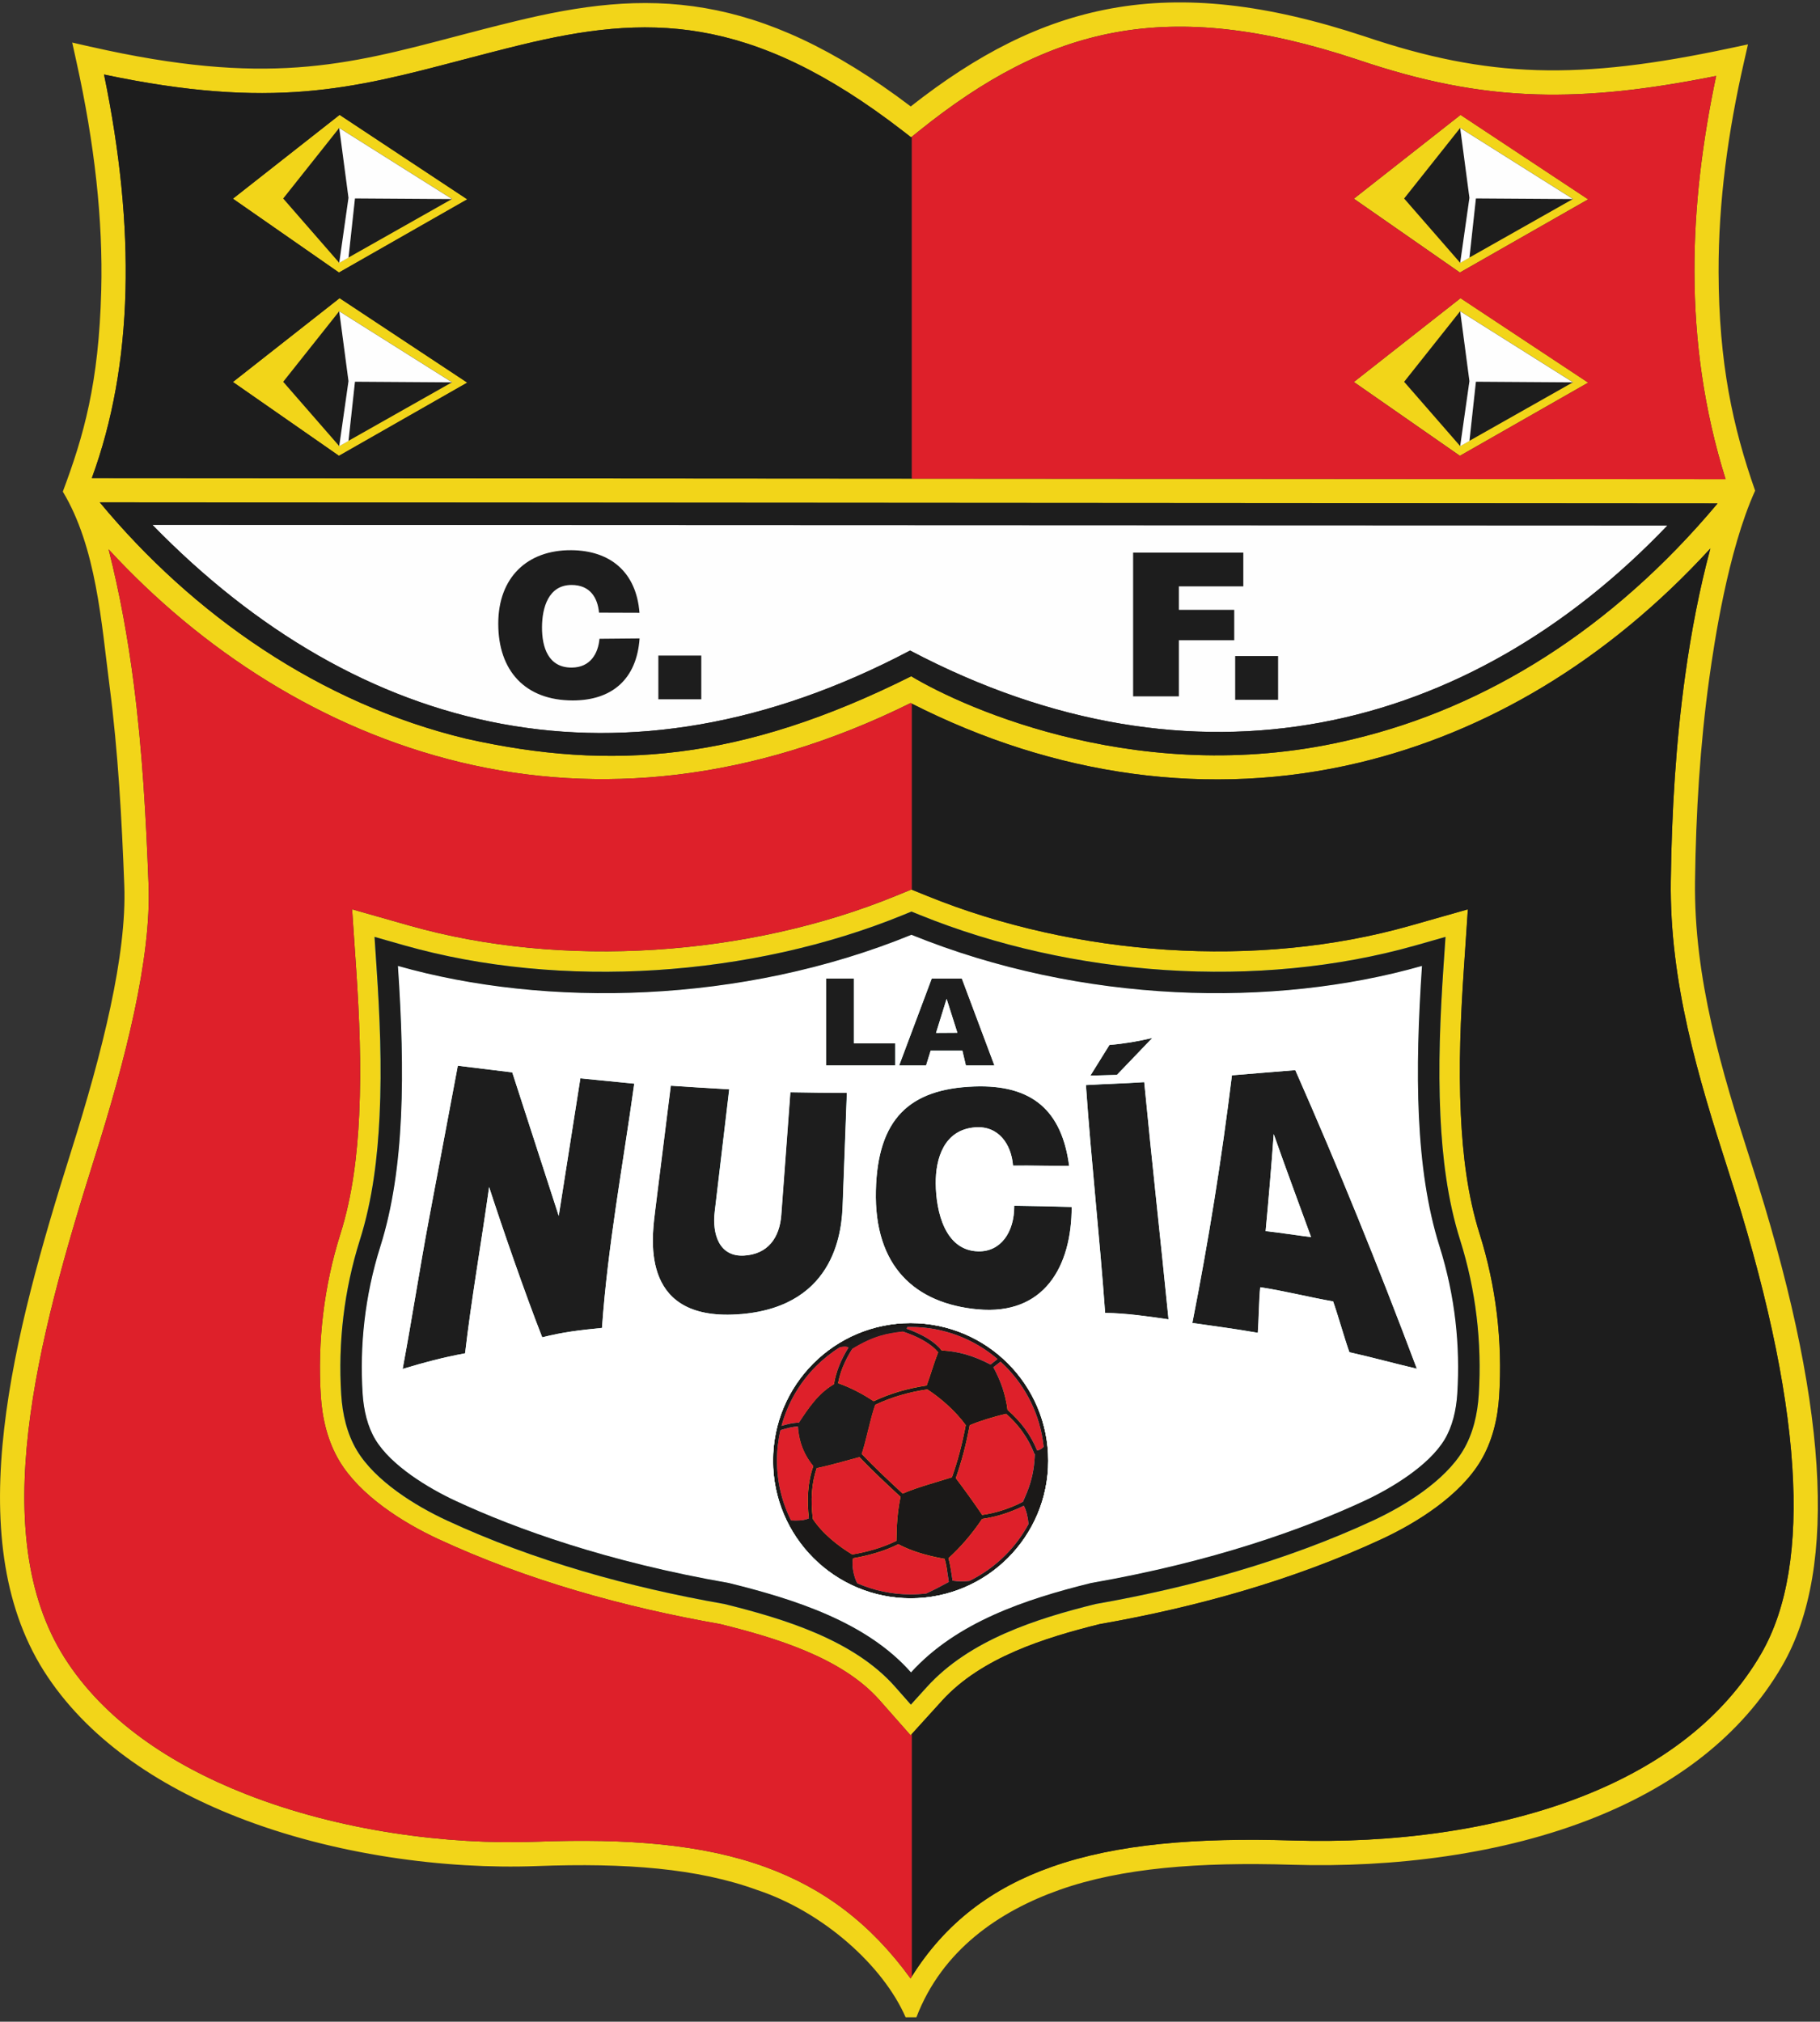 <?xml version="1.0" encoding="UTF-8"?>
<svg id="Layer_2" data-name="Layer 2" xmlns="http://www.w3.org/2000/svg" xmlns:xlink="http://www.w3.org/1999/xlink" viewBox="0 0 396.96 440.88">
  <rect x="0" y="0" width="396.96" height="440.88" fill="#333333" stroke="none"/>
  <defs>
    <style>
      .cls-1 {
        clip-path: url(#clippath);
      }

      .cls-2 {
        fill: none;
      }

      .cls-2, .cls-3, .cls-4, .cls-5, .cls-6, .cls-7, .cls-8, .cls-9, .cls-10, .cls-11 {
        stroke-width: 0px;
      }

      .cls-3, .cls-4, .cls-5, .cls-6, .cls-7, .cls-8, .cls-9, .cls-10 {
        fill-rule: evenodd;
      }

      .cls-3, .cls-11 {
        fill: #1d1d1d;
      }

      .cls-4 {
        fill: #1b1918;
      }

      .cls-5 {
        fill: #5bc3cd;
      }

      .cls-6 {
        fill: #d6ead7;
      }

      .cls-7 {
        fill: #de202a;
      }

      .cls-8 {
        fill: #fefefe;
      }

      .cls-9 {
        fill: #fff;
      }

      .cls-10 {
        fill: #f2d519;
      }
    </style>
    <clipPath id="clippath">
      <rect class="cls-2" width="396.96" height="440.88"/>
    </clipPath>
  </defs>
  <g id="Layer_1-2" data-name="Layer 1">
    <g>
      <rect class="cls-11" x="269.4" y="143.07" width="9.37" height="9.55"/>
      <path class="cls-3" d="m247.14,151.87v-31.35h24.04v7.36h-14.05v5.12h12.07v6.63h-12.07v12.24h-10Z"/>
      <rect class="cls-11" x="143.59" y="142.96" width="9.37" height="9.54"/>
      <path class="cls-3" d="m130.74,139.3l8.75-.08c-.61,8.88-6.01,13.53-14.57,13.53-10.38,0-16.26-6.47-16.26-16.73s6.34-16.1,15.91-16.04c8.5.05,14.22,4.75,14.9,13.66l-8.83-.03c-.3-3.27-1.95-6.04-5.99-6.04-5.05,0-6.42,4.96-6.44,9.18-.03,4.45,1.4,8.87,6.49,8.83,4.08-.03,5.75-3.09,6.04-6.28h0Z"/>
      <path class="cls-3" d="m73.99,57.32l2.02-14.19-2.02-15.24-12.23,15.4,12.23,14.03Z"/>
      <path class="cls-3" d="m77.42,43.26l-1.41,12.92,22.6-12.78-21.18-.14Z"/>
      <path class="cls-10" d="m73.99,57.32l-12.23-14.03,12.23-15.4,24.61,15.5-22.6,12.78-2.02,1.14Zm27.92-13.85l-27.84-18.42-23.27,18.28,23.13,16.1,27.98-15.96Z"/>
      <path class="cls-8" d="m73.99,27.9l2.02,15.24-2.02,14.19,2.02-1.14,1.41-12.92,21.18.14-24.61-15.5Z"/>
      <path class="cls-3" d="m73.99,97.29l2.02-14.19-2.02-15.24-12.23,15.4,12.23,14.03Z"/>
      <path class="cls-3" d="m77.42,83.23l-1.41,12.92,22.6-12.78-21.18-.14Z"/>
      <path class="cls-10" d="m73.99,97.29l-12.23-14.03,12.23-15.4,24.61,15.5-22.6,12.78-2.02,1.14Zm27.92-13.85l-27.84-18.42-23.27,18.28,23.13,16.1,27.98-15.96Z"/>
      <path class="cls-8" d="m73.99,67.87l2.02,15.24-2.02,14.19,2.02-1.14,1.41-12.92,21.18.14-24.61-15.5Z"/>
      <path class="cls-3" d="m318.48,57.32l2.02-14.19-2.02-15.24-12.23,15.4,12.23,14.03Z"/>
      <path class="cls-3" d="m321.91,43.26l-1.41,12.92,22.6-12.78-21.18-.14Z"/>
      <path class="cls-10" d="m318.48,57.32l-12.23-14.03,12.23-15.4,24.61,15.5-22.6,12.78-2.02,1.14Zm27.92-13.85l-27.84-18.42-23.27,18.28,23.13,16.1,27.98-15.96Z"/>
      <path class="cls-8" d="m318.48,27.9l2.02,15.24-2.02,14.19,2.02-1.14,1.41-12.92,21.18.14-24.61-15.5Z"/>
      <path class="cls-3" d="m318.48,97.29l2.02-14.19-2.02-15.24-12.23,15.4,12.23,14.03Z"/>
      <path class="cls-3" d="m321.91,83.23l-1.41,12.92,22.6-12.78-21.18-.14Z"/>
      <path class="cls-10" d="m318.48,97.29l-12.23-14.03,12.23-15.4,24.61,15.5-22.6,12.78-2.02,1.14Zm27.92-13.85l-27.84-18.42-23.27,18.28,23.13,16.1,27.98-15.96Z"/>
      <g class="cls-1">
        <path class="cls-8" d="m318.48,67.87l2.02,15.24-2.02,14.19,2.02-1.14,1.41-12.92,21.18.14-24.61-15.5Z"/>
        <path class="cls-10" d="m21.77,109.55c20.23,24.41,47.91,43.86,80.01,51.56,31.56,7.05,59.88,4.93,96.97-13.64,11.8,7.1,51.19,24.77,96.5,13.69,28.74-6.88,56.27-23.78,79.38-51.38l-352.86-.24Zm-1.95-99.35c38.08,8.66,55.64,4.05,79.45-2.22,4.06-1.07,8.3-2.18,13.09-3.34,14.18-3.45,27.34-5.3,41.43-2.87,13.63,2.35,28.01,8.68,44.85,21.44,14.36-11.29,28.26-18.55,43.77-21.37,16.06-2.92,33.71-1.03,55.25,6.11h.01c13.51,4.57,25.21,6.96,37.57,7.34,12.41.38,25.57-1.26,41.96-4.75l4.05-.86-.92,4.04c-3.4,14.94-5.53,30.18-5.49,45.6.05,19.82,3.11,33.87,7.97,47.68-5.97,13.18-8.97,33.5-10.01,40.99-2,14.39-2.91,29.36-3.1,44.19-.13,10.55,1.3,20.84,3.57,30.98,2.28,10.19,5.42,20.3,8.68,30.41,8.19,25.38,13.05,47.5,14.25,65.93,1.18,18.21-1.21,32.93-7.5,43.78-8.95,15.45-23.57,26.11-40.72,33.01-20.26,8.14-44.09,11.03-66.22,10.36-20.23-.62-37.11.69-50.6,5.45-13.2,4.66-25.66,13.12-31.29,27.83h-2.34c-4.91-11.27-18-23.02-32.43-27.79-12.93-4.7-28.61-5.93-47.99-5.2-20.02.75-44.3-2.42-65.45-10.73-17.47-6.86-32.86-17.25-42.11-31.84C.32,349.74-1.36,331.38.91,311.55c2.23-19.51,8.27-40.41,14.61-60.5,3.4-10.78,6.45-21.51,8.57-31.44,2.11-9.86,3.3-18.93,3.02-26.48-.55-14.52-1.34-29.04-3.21-43.51-1.79-13.81-2.88-30.26-10.2-42.41,4.55-12.16,7.86-23.57,8.38-43.89.4-15.26-1.43-31.92-5.43-49.96l-.9-4.08,4.07.93Zm80.81,2.91c-23.68,6.23-41.36,10.88-77.94,3.14,3.49,16.92,5.06,32.65,4.68,47.18-.39,14.89-2.82,28.5-7.34,40.82l356.34.24c-4.76-15.18-6.76-30.27-6.8-45.18-.04-14.47,1.78-28.75,4.74-42.75-14.96,3-27.36,4.38-39.2,4.02-12.93-.39-25.11-2.87-39.11-7.61-20.65-6.85-37.47-8.68-52.64-5.92-15.12,2.75-28.75,10.09-43.01,21.58l-1.63,1.31-1.65-1.28c-16.79-13.01-30.9-19.38-44.16-21.66-13.23-2.28-25.75-.5-39.29,2.79-4.45,1.08-8.81,2.23-12.98,3.32h0ZM23.68,119.78c2.47,9.72,4.21,19.44,5.47,29.16,1.9,14.69,2.7,29.34,3.25,43.99.31,8.04-.94,17.54-3.12,27.77-2.17,10.17-5.26,21.05-8.7,31.93-6.26,19.85-12.23,40.46-14.4,59.51-2.14,18.71-.63,35.93,7.89,49.37,8.59,13.55,23.07,23.26,39.56,29.74,20.45,8.04,43.94,11.1,63.32,10.38,20.03-.75,36.34.55,49.98,5.51,12.65,4.6,22.94,12.29,31.67,24.31,7.4-12.01,17.66-19.72,30.81-24.36,14.17-5,31.65-6.38,52.51-5.74,21.48.66,44.56-2.12,64.1-9.98,16.12-6.48,29.8-16.42,38.11-30.75,5.74-9.9,7.91-23.62,6.79-40.79-1.16-18-5.94-39.69-14-64.65-3.29-10.2-6.47-20.43-8.81-30.89-2.35-10.5-3.83-21.18-3.69-32.18.19-15.08,1.11-30.28,3.14-44.85,1.32-9.54,3.12-18.83,5.49-27.66-22.67,24.74-49.07,40.12-76.59,46.71-32.59,7.8-66.53,2.97-97.84-13-34.78,17.25-68.33,20.09-98.08,12.95-30.21-7.25-56.62-24.49-76.87-46.48h0Z"/>
      </g>
      <path class="cls-8" d="m108.67,136.02c0-10.1,6.34-16.1,15.91-16.04,8.5.05,14.22,4.75,14.9,13.66l-8.83-.03c-.3-3.27-1.95-6.04-5.99-6.04-5.05,0-6.42,4.96-6.44,9.18-.03,4.45,1.4,8.87,6.49,8.83,4.08-.03,5.75-3.09,6.04-6.28l8.75-.08c-.61,8.88-6.01,13.53-14.57,13.53-10.38,0-16.26-6.47-16.26-16.73h0Zm255.03-21.44l-330.47-.14c45.2,46.39,103.05,60.26,165.27,27.42,62.15,32.73,121.75,18.22,165.2-27.28h0Zm-220.11,37.92v-9.54h9.37v9.54h-9.37Zm103.55-.64v-31.35h24.04v7.36h-14.05v5.12h12.07v6.63h-12.07v12.24h-10Zm22.26.75v-9.55h9.37v9.55h-9.37Z"/>
      <path class="cls-3" d="m198.5,141.87c-62.22,32.84-120.07,18.96-165.27-27.42l330.47.14c-43.45,45.5-103.05,60.01-165.2,27.28h0Zm176.12-32.08l-352.86-.24c20.23,24.41,47.91,43.86,80.01,51.56,31.56,7.05,59.88,4.93,96.97-13.64,11.8,7.1,51.19,24.77,96.5,13.69,28.74-6.88,56.27-23.78,79.38-51.38h0Z"/>
      <path class="cls-10" d="m239.87,354.17c-12,2.98-25.85,7.29-34.4,16.7l-6.86,7.56-6.76-7.66c-8.26-9.36-23-13.68-34.77-16.6-21-3.68-42.17-9.57-61.54-18.56-7.8-3.63-17.02-9.5-21.52-17-2.55-4.26-3.74-9.24-4.05-14.16-.75-11.94.67-23.97,4.28-35.39,2.63-8.34,3.68-17.29,4.09-26,.5-10.59.05-21.23-.66-31.8l-.88-12.96,12.5,3.55c33.44,9.51,73.92,6.68,106.04-6.46l3.45-1.41,3.45,1.4c32.24,13.09,71.87,16.02,105.43,6.47l12.5-3.55-.87,12.96c-.72,10.57-1.16,21.21-.66,31.8.41,8.71,1.46,17.66,4.09,26,3.61,11.42,5.02,23.45,4.27,35.39-.31,4.92-1.49,9.9-4.05,14.16-4.5,7.5-13.72,13.37-21.52,17-19.37,9-40.54,14.88-61.54,18.56h0Z"/>
      <path class="cls-5" d="m238.95,349.8c-13.04,3.23-27.51,7.85-36.78,18.07l-3.51,3.87-3.46-3.92c-9.04-10.23-24.35-14.84-37.2-18.02-20.58-3.6-41.59-9.42-60.58-18.24-6.91-3.21-15.6-8.61-19.58-15.25-2.18-3.63-3.16-7.95-3.42-12.14-.72-11.42.62-22.85,4.07-33.77,2.75-8.69,3.87-18.06,4.3-27.14.5-10.74.05-21.59-.67-32.31l-.44-6.63,6.39,1.82c34.41,9.79,75.93,6.88,108.95-6.62l1.76-.72,1.77.71c33.14,13.45,73.8,16.45,108.33,6.63l6.39-1.82-.45,6.63c-.73,10.72-1.17,21.57-.67,32.31.43,9.08,1.55,18.45,4.3,27.14,3.45,10.92,4.79,22.35,4.07,33.77-.26,4.19-1.24,8.51-3.42,12.14-3.98,6.64-12.66,12.04-19.57,15.25-18.99,8.82-40,14.64-60.58,18.24h0Zm-58.25-49.17c-4.77,4.77-7.42,11.17-7.42,17.91s2.65,13.14,7.42,17.91c4.77,4.77,11.17,7.42,17.92,7.42s13.15-2.65,17.91-7.42c4.77-4.77,7.42-11.17,7.42-17.91s-2.65-13.14-7.42-17.91c-4.77-4.77-11.17-7.42-17.91-7.42s-13.15,2.65-17.92,7.42h0Z"/>
      <path class="cls-4" d="m198.62,289.38c-.25,0-.49,0-.73.01-.07.12-.12.25-.15.37,1.33.46,3.13,1.21,4.75,2.23,1.11.7,2.14,1.53,2.89,2.5,3.7.21,6.97,1.15,10.66,3.08l1.53-1.19c-5.1-4.36-11.72-7-18.96-7h0Zm-1.71,1c-3.5.41-6.32.91-11.01,3.75-.84,1.32-1.53,2.64-2.07,3.99-.47,1.17-.82,2.35-1.04,3.55,2.81.98,5.35,2.34,7.73,3.92,1.86-.88,3.75-1.59,5.67-2.15,1.95-.57,3.93-.99,5.93-1.29.86-2.34,1.55-4.86,2.5-7.25-.68-.83-1.59-1.56-2.58-2.19-1.8-1.14-3.84-1.92-5.14-2.34h0Zm-11.84,3.48c-.42-.3-1.19-.24-1.92-.03-1.87,1.17-3.6,2.55-5.15,4.1-3.55,3.55-6.19,8.02-7.54,13.02.52-.16,1.06-.31,1.6-.43.74-.16,1.48-.27,2.21-.27,2.08-3.17,4.17-6.33,7.62-8.37.22-1.37.61-2.73,1.15-4.07.53-1.32,1.21-2.64,2.03-3.95h0Zm5.79,12.5c-1.15,3.32-1.91,7.64-2.93,10.68,1.43,1.51,2.93,2.99,4.47,4.47,1.47,1.4,2.97,2.8,4.48,4.2,3.58-1.52,7.16-2.4,10.75-3.56.63-1.78,1.21-3.64,1.72-5.59.48-1.84.91-3.77,1.29-5.78-2.37-3.25-5.77-6.11-8.39-7.79-1.96.29-3.9.7-5.81,1.26-1.89.55-3.75,1.25-5.57,2.11h0Zm25.8-8.2c1.56,2.86,2.68,5.91,3.09,9.3,1.42,1.24,2.69,2.59,3.8,4.1,1.05,1.44,1.95,3.02,2.66,4.76.56-.11,1.08-.43,1.42-.81-.71-6.84-3.78-12.98-8.38-17.59-.33-.33-.67-.65-1.02-.97l-1.57,1.21Zm2.79,10.16c-2.65.59-6.07,1.66-7.95,2.49-.38,2.07-.82,4.05-1.32,5.95-.51,1.94-1.09,3.8-1.71,5.58,2.05,2.72,3.98,5.4,5.76,8.03,1.43-.21,2.83-.52,4.25-.97,1.51-.47,3.04-1.09,4.63-1.89,1.15-2.58,2.44-5.44,2.6-10.45l-.09.04c-.7-1.86-1.63-3.53-2.74-5.05-1-1.36-2.15-2.6-3.42-3.73h0Zm-5.24,22.91c-2.28,3.4-4.74,6.2-7.34,8.57.35,1.25.54,2.53.73,3.83.05.36.1.71.16,1.07,1.35.19,2.49.17,3.68.05,2.91-1.43,5.55-3.32,7.82-5.59,2-2,3.71-4.29,5.07-6.81-.11-1.35-.49-3.1-1.04-3.98-1.56.77-3.07,1.38-4.55,1.84-1.51.47-3,.8-4.51,1.02h0Zm-8.18,8.71c-4.01-.7-7.4-1.75-10.1-3.2-1.56.78-3.19,1.41-4.88,1.91-1.61.48-3.28.86-4.98,1.16-.4,1.83.28,4.27.91,5.45,3.57,1.56,7.51,2.43,11.66,2.43,1.15,0,2.28-.07,3.4-.2,1.7-.8,3.3-1.63,4.91-2.51-.07-.41-.12-.83-.19-1.24-.18-1.29-.37-2.58-.72-3.8h0Zm-10.51-3.94c.03-3.2.21-6.36.9-9.58-1.54-1.42-3.08-2.86-4.61-4.32-1.5-1.44-2.98-2.9-4.38-4.37-3.13.82-6.26,1.78-9.29,2.39-.57,1.68-.9,3.41-1.04,5.21-.14,1.91-.06,3.89.19,5.92,2.06,3.13,5.44,5.84,8.59,7.74,1.68-.29,3.32-.66,4.92-1.14,1.63-.49,3.21-1.09,4.72-1.84h0Zm-18.12-16.31c-1.81-2.23-3.11-4.92-3.33-8.61-.59.02-1.2.11-1.81.24-.69.15-1.38.36-2.03.56-.5,2.14-.76,4.36-.76,6.64,0,4.68,1.1,9.11,3.07,13.03,1.27.05,2.61.1,3.89-.44-.23-2-.31-3.96-.16-5.86.14-1.92.5-3.78,1.14-5.57h0Zm.01-22.38c5.43-5.43,12.93-8.79,21.22-8.79s15.79,3.36,21.22,8.79c5.43,5.43,8.79,12.93,8.79,21.22s-3.36,15.79-8.79,21.22c-5.43,5.43-12.94,8.79-21.22,8.79s-15.79-3.36-21.22-8.79c-5.43-5.43-8.79-12.93-8.79-21.22s3.36-15.79,8.79-21.22h0Z"/>
      <path class="cls-3" d="m182.47,301.55c-3.95,2.09-6.17,5.6-8.44,9.06.15,4.22,1.67,7.17,3.77,9.59,3.22-.63,6.57-1.67,9.91-2.53,1.18-3.18,1.99-8.16,3.31-11.75-2.61-1.78-5.42-3.3-8.55-4.36h0Z"/>
      <path class="cls-3" d="m185.38,294.45c5.37-3.35,8.31-3.72,12.32-4.16,0-.3.02-.6.2-.89-5.41.13-10.45,1.73-14.74,4.43,1.03-.29,2.18-.28,2.23.63h0Z"/>
      <path class="cls-7" d="m177.39,319.7c-1.81-2.23-3.11-4.92-3.33-8.61-.59.02-1.2.11-1.81.24-.69.15-1.38.36-2.03.56-.5,2.14-.76,4.36-.76,6.64,0,4.68,1.1,9.11,3.07,13.03,1.27.05,2.61.1,3.89-.44-.23-2-.31-3.96-.16-5.86.14-1.92.5-3.78,1.14-5.57h0Z"/>
      <path class="cls-7" d="m178.14,320.13c-.57,1.68-.9,3.41-1.04,5.21-.14,1.91-.06,3.89.19,5.92,2.06,3.13,5.44,5.84,8.59,7.74,1.68-.29,3.32-.66,4.92-1.14,1.63-.49,3.21-1.09,4.72-1.84.03-3.2.21-6.36.9-9.58-1.54-1.42-3.08-2.86-4.61-4.32-1.5-1.44-2.98-2.9-4.38-4.37-3.13.82-6.26,1.78-9.29,2.39h0Z"/>
      <path class="cls-7" d="m187.93,317.04c1.43,1.51,2.93,2.99,4.47,4.47,1.47,1.4,2.97,2.8,4.48,4.2,3.58-1.52,7.16-2.4,10.75-3.56.63-1.78,1.21-3.64,1.72-5.59.48-1.84.91-3.77,1.29-5.78-2.37-3.25-5.77-6.11-8.39-7.79-1.96.29-3.9.7-5.81,1.26-1.89.55-3.75,1.25-5.57,2.11-1.15,3.32-1.91,7.64-2.93,10.68h0Z"/>
      <path class="cls-7" d="m206.02,339.95c-4.01-.7-7.4-1.75-10.1-3.2-1.56.78-3.19,1.41-4.88,1.91-1.61.48-3.28.86-4.98,1.16-.4,1.83.27,4.27.91,5.45,3.57,1.56,7.51,2.43,11.66,2.43,1.15,0,2.28-.07,3.4-.2,1.7-.8,3.3-1.63,4.91-2.51l-.19-1.24c-.18-1.29-.37-2.58-.72-3.8h0Z"/>
      <path class="cls-7" d="m214.21,331.23c-2.28,3.4-4.74,6.2-7.34,8.57.35,1.25.54,2.53.73,3.83l.16,1.07c1.35.19,2.49.17,3.68.05,2.91-1.43,5.55-3.32,7.82-5.59,2-2,3.71-4.29,5.07-6.81-.11-1.35-.49-3.1-1.04-3.98-1.56.77-3.07,1.38-4.55,1.84-1.51.47-3,.8-4.51,1.02h0Z"/>
      <path class="cls-7" d="m208.46,322.34c2.05,2.72,3.98,5.4,5.76,8.03,1.43-.21,2.83-.52,4.25-.97,1.51-.47,3.04-1.09,4.63-1.89,1.15-2.58,2.44-5.44,2.6-10.45l-.09.04c-.7-1.86-1.63-3.53-2.74-5.05-1-1.36-2.15-2.6-3.42-3.73-2.65.59-6.07,1.66-7.95,2.49-.38,2.07-.82,4.05-1.32,5.95-.51,1.94-1.09,3.8-1.71,5.58h0Z"/>
      <path class="cls-7" d="m219.75,307.46c1.42,1.24,2.69,2.59,3.8,4.1,1.05,1.44,1.95,3.02,2.66,4.76.56-.11,1.08-.43,1.42-.81-.71-6.84-3.78-12.98-8.38-17.59-.33-.33-.67-.65-1.02-.97l-1.57,1.21c1.56,2.86,2.68,5.91,3.09,9.3h0Z"/>
      <path class="cls-7" d="m205.39,294.49c3.7.21,6.97,1.15,10.66,3.08l1.53-1.19c-5.1-4.36-11.72-7-18.96-7h-.73c-.07.14-.12.26-.15.38,1.33.46,3.13,1.21,4.75,2.23,1.11.7,2.14,1.53,2.89,2.5h0Z"/>
      <path class="cls-7" d="m202.13,302.14c.86-2.34,1.55-4.86,2.5-7.25-.68-.83-1.59-1.56-2.58-2.19-1.8-1.14-3.84-1.92-5.14-2.34-3.5.41-6.32.91-11.01,3.75-.84,1.32-1.53,2.64-2.07,3.99-.47,1.17-.82,2.35-1.04,3.55,2.81.98,5.35,2.34,7.73,3.92,1.86-.88,3.75-1.59,5.67-2.15,1.95-.57,3.93-.99,5.93-1.29h0Z"/>
      <path class="cls-7" d="m181.89,301.87c.22-1.37.61-2.73,1.15-4.07.53-1.32,1.21-2.64,2.03-3.95-.42-.3-1.2-.24-1.92-.03-1.87,1.17-3.6,2.55-5.15,4.1-3.55,3.55-6.19,8.02-7.54,13.02.52-.16,1.06-.31,1.6-.43.74-.16,1.48-.27,2.21-.27,2.08-3.17,4.17-6.33,7.62-8.37h0Z"/>
      <path class="cls-9" d="m198.8,203.84c-36.99,15.12-79.73,15.97-112,6.79,1.55,22.98,1.53,44.21-3.83,61.17-3.44,10.9-4.52,21.78-3.87,32.06.23,3.74,1.1,7.26,2.77,10.03,3.44,5.73,11.61,10.66,17.54,13.41,13.14,6.11,32.99,13.27,59.57,17.9,14.41,3.56,30.05,8.52,39.73,19.5,9.94-10.95,24.87-15.94,39.28-19.5,26.58-4.63,46.43-11.8,59.57-17.9,5.92-2.75,14.1-7.68,17.54-13.41,1.66-2.77,2.53-6.29,2.76-10.03.65-10.29-.43-21.17-3.87-32.06-5.35-16.96-5.38-38.19-3.83-61.17-32.27,9.18-74.1,8.33-111.36-6.79h0Zm-18.63,28.5v-18.94h6.06v14.12h9.03v4.82h-15.09Zm15.95,0l7.1-18.94h6.57l7.1,18.94h-6.23l-.76-3.24h-6.92l-1,3.24h-5.87Zm-57.79,3.98c-2.52,18.11-5.78,35.34-7.04,53.26-4.82.48-8.38.88-13.03,2.05-3.71-9.43-8.89-24.44-11.58-32.76-1.69,12.07-3.93,24.82-5.24,36.25-4.89.91-8.8,1.96-13.61,3.4,2.07-11.07,3.7-21.83,5.78-32.9,2.08-11.07,4.16-22.14,6.25-33.21,4.05.48,7.8.95,11.87,1.45l10.14,31.3,4.72-30,11.75,1.16Zm34.05,1.88c4.43.07,7.88.13,12.32.13l-.91,24.32c-.18,4.84-1.03,22.1-22.1,23.92-21.75,1.88-19.63-15.72-18.84-22.05l3.47-27.74c4.36.28,8.34.55,12.74.79l-3.16,26.66c-.59,4.97,1,9.88,6.36,9.59,5.23-.28,7.79-3.88,8.16-8.86l1.98-26.75Zm5.02,59.12c5.43-5.43,12.93-8.79,21.22-8.79s15.79,3.36,21.22,8.79c5.43,5.43,8.79,12.93,8.79,21.22s-3.36,15.79-8.79,21.22c-5.43,5.43-12.94,8.79-21.22,8.79s-15.79-3.36-21.22-8.79c-5.43-5.43-8.79-12.93-8.79-21.22s3.36-15.79,8.79-21.22h0Zm13.64-37.69c.38-15.6,7.29-22.18,21.43-22.69,12.82-.47,19.14,5.4,20.72,17.31-4.38,0-7.84-.11-12.24-.07-.36-4.61-3.12-8.72-8.24-8.34-6.85.5-8.67,6.87-8.62,12.27.06,6.06,1.98,14.62,9.27,14.78,4.84.11,7.89-4.07,7.86-9.95,4.42.07,8.09.13,12.52.27,0,12.96-5.98,23.68-20.5,22.32-13.65-1.28-22.6-9.35-22.2-25.91h0Zm50,26.68c-1.2-16.62-3.03-33.05-4.19-49.68,4.45-.26,8.24-.34,12.71-.64,1.69,17.49,3.56,34.23,5.3,51.72-4.67-.66-8.81-1.3-13.82-1.41h0Zm19.03,2.2c3.59-18.29,6.36-35.5,8.63-54,4.41-.35,9.39-.79,13.82-1.13,9.47,21.48,17.98,42.4,26.51,65.11-5.11-1.2-9.66-2.47-14.71-3.6-1.02-2.83-2.55-8.28-3.55-11.08-4.91-.85-11.03-2.38-15.9-3.09-.27,2.43-.34,7.52-.53,9.94-4.89-.86-9.43-1.45-14.27-2.15h0Zm-22.24-53.93l4.16-6.69c3.23-.27,6.33-.8,9.34-1.52l-7.72,8.05-5.78.16Z"/>
      <path class="cls-9" d="m206.47,217.81l-2.31,7.43,4.66-.03-2.35-7.4Z"/>
      <path class="cls-9" d="m277.81,247.3c-.48,6.65-1.14,14.54-1.77,21.17,3.02.31,6.9.95,9.92,1.3-2.53-6.97-5.7-15.47-8.15-22.47h0Z"/>
      <path class="cls-6" d="m213.24,285.53c-13.65-1.28-22.6-9.35-22.2-25.91.38-15.6,7.29-22.18,21.43-22.69,12.82-.47,19.14,5.4,20.72,17.31-4.38,0-7.84-.11-12.24-.07-.36-4.61-3.12-8.72-8.24-8.34-6.85.5-8.67,6.87-8.62,12.27.06,6.06,1.98,14.62,9.27,14.78,4.84.11,7.89-4.07,7.86-9.95,4.42.07,8.09.13,12.52.27,0,12.96-5.98,23.68-20.5,22.32h0Zm27.8.77c-1.2-16.62-3.03-33.05-4.19-49.68,4.45-.26,8.24-.34,12.71-.64,1.69,17.49,3.56,34.23,5.3,51.72-4.67-.66-8.81-1.3-13.82-1.41h0Zm19.03,2.2c3.59-18.29,6.36-35.5,8.63-54,4.41-.35,9.39-.79,13.82-1.13,9.47,21.48,17.98,42.4,26.51,65.11-5.11-1.2-9.66-2.47-14.71-3.6-1.02-2.83-2.55-8.28-3.55-11.08-4.91-.85-11.03-2.38-15.9-3.09-.27,2.43-.34,7.52-.53,9.94-4.89-.86-9.43-1.45-14.27-2.15h0Zm-128.78,1.08c-4.82.48-8.38.88-13.03,2.05-3.71-9.43-8.89-24.44-11.58-32.76-1.69,12.07-3.93,24.82-5.24,36.25-4.89.91-8.8,1.96-13.61,3.4,2.07-11.07,3.7-21.83,5.78-32.9,2.08-11.07,4.16-22.14,6.25-33.21,4.05.48,7.8.95,11.87,1.45l10.14,31.3,4.72-30,11.75,1.16c-2.52,18.11-5.78,35.34-7.04,53.26h0Zm67.51-85.74c-36.99,15.12-79.73,15.97-112,6.79,1.55,22.98,1.53,44.21-3.83,61.17-3.44,10.9-4.52,21.78-3.87,32.06.23,3.74,1.1,7.26,2.77,10.03,3.44,5.73,11.61,10.66,17.54,13.41,13.14,6.11,32.99,13.27,59.57,17.9,14.41,3.56,30.05,8.52,39.73,19.5,9.94-10.95,24.87-15.94,39.28-19.5,26.58-4.63,46.43-11.8,59.57-17.9,5.92-2.75,14.1-7.68,17.54-13.41,1.66-2.77,2.53-6.29,2.76-10.03.65-10.29-.43-21.17-3.87-32.06-5.35-16.96-5.38-38.19-3.83-61.17-32.27,9.18-74.1,8.33-111.36-6.79h0Zm-37.11,82.72c-21.75,1.88-19.63-15.72-18.84-22.05l3.47-27.74c4.36.28,8.34.55,12.74.79l-3.16,26.66c-.59,4.97,1,9.88,6.36,9.59,5.23-.28,7.79-3.88,8.16-8.86l1.98-26.75c4.43.07,7.88.13,12.32.13l-.91,24.32c-.18,4.84-1.03,22.1-22.1,23.92h0Zm33.57-54.22h-15.09v-18.94h6.06v14.12h9.03v4.82Zm21.64,0h-6.23l-.76-3.24h-6.92l-1,3.24h-5.87l7.1-18.94h6.57l7.1,18.94Zm-39.5,64.97c5.43-5.43,12.93-8.79,21.22-8.79s15.79,3.36,21.22,8.79c5.43,5.43,8.79,12.93,8.79,21.22s-3.36,15.79-8.79,21.22c-5.43,5.43-12.94,8.79-21.22,8.79s-15.79-3.36-21.22-8.79c-5.43-5.43-8.79-12.93-8.79-21.22s3.36-15.79,8.79-21.22h0Zm60.43-62.75l4.16-6.69c3.23-.27,6.33-.8,9.34-1.52l-7.72,8.05-5.78.16Z"/>
      <path class="cls-6" d="m204.16,225.25l4.66-.03-2.35-7.4-2.31,7.43Z"/>
      <path class="cls-6" d="m277.81,247.3c-.48,6.65-1.14,14.54-1.77,21.17,3.02.31,6.9.95,9.92,1.3-2.53-6.97-5.7-15.47-8.15-22.47h0Z"/>
      <path class="cls-3" d="m101.44,295.12c1.31-11.43,3.55-24.18,5.24-36.25,2.69,8.32,7.87,23.33,11.58,32.76,4.64-1.17,8.2-1.57,13.03-2.05,1.27-17.93,4.52-35.15,7.04-53.26l-11.75-1.16-4.72,30-10.14-31.3c-4.07-.5-7.82-.96-11.87-1.45-2.09,11.07-4.17,22.14-6.25,33.21-2.08,11.07-3.71,21.83-5.78,32.9,4.81-1.45,8.72-2.49,13.61-3.4h0Z"/>
      <path class="cls-3" d="m142.84,264.51c-.79,6.33-2.9,23.93,18.84,22.05,21.07-1.82,21.92-19.08,22.1-23.92l.91-24.32c-4.45,0-7.9-.06-12.32-.13l-1.98,26.75c-.37,4.98-2.92,8.58-8.16,8.86-5.36.29-6.95-4.62-6.36-9.59l3.16-26.66c-4.4-.24-8.38-.5-12.74-.79l-3.47,27.74Z"/>
      <path class="cls-3" d="m191.04,259.63c-.41,16.55,8.55,24.63,22.2,25.91,14.52,1.36,20.5-9.37,20.5-22.32-4.43-.14-8.09-.2-12.52-.27.03,5.88-3.02,10.06-7.86,9.95-7.28-.16-9.2-8.73-9.27-14.78-.05-5.4,1.77-11.76,8.62-12.27,5.12-.38,7.88,3.73,8.24,8.34,4.4-.05,7.86.07,12.24.07-1.58-11.91-7.9-17.78-20.72-17.31-14.14.52-21.05,7.09-21.43,22.69h0Z"/>
      <path class="cls-3" d="m236.86,236.63c1.15,16.62,2.99,33.05,4.19,49.68,5.01.11,9.15.75,13.82,1.41-1.73-17.49-3.61-34.23-5.3-51.72-4.47.3-8.26.38-12.71.64h0Z"/>
      <path class="cls-3" d="m243.61,234.4l7.72-8.05c-3,.72-6.1,1.25-9.34,1.52l-4.16,6.69,5.78-.16Z"/>
      <path class="cls-3" d="m268.71,234.5c-2.28,18.5-5.04,35.71-8.63,54,4.85.69,9.38,1.28,14.27,2.15.19-2.42.26-7.51.53-9.94,4.87.71,10.98,2.24,15.9,3.09,1,2.79,2.53,8.25,3.55,11.08,5.05,1.13,9.59,2.4,14.71,3.6-8.54-22.7-17.04-43.62-26.51-65.11-4.43.34-9.41.78-13.82,1.13h0Zm7.33,33.98c.63-6.63,1.29-14.52,1.77-21.17,2.45,7,5.62,15.5,8.15,22.47-3.02-.35-6.9-.99-9.92-1.3h0Z"/>
      <path class="cls-3" d="m216.9,232.34l-7.1-18.94h-6.57l-7.1,18.94h5.87l1-3.24h6.92l.76,3.24h6.23Zm-8.09-7.13l-4.66.03,2.31-7.43,2.35,7.4Z"/>
      <path class="cls-3" d="m186.23,227.52v-14.12h-6.06v18.94h15.09v-4.82h-9.03Z"/>
      <path class="cls-9" d="m161.69,286.56c-21.75,1.88-19.63-15.72-18.84-22.05l3.47-27.74c4.36.28,8.34.55,12.74.79l-3.16,26.66c-.59,4.97,1,9.88,6.36,9.59,5.23-.28,7.79-3.88,8.16-8.86l1.98-26.75c4.43.07,7.88.13,12.32.13l-.91,24.32c-.18,4.84-1.03,22.1-22.1,23.92h0Zm18.48-54.22v-18.94h6.06v14.12h9.03v4.82h-15.09Zm-73.49,26.53c-1.69,12.07-3.93,24.82-5.24,36.25-4.89.91-8.8,1.96-13.61,3.4,2.07-11.07,3.7-21.83,5.78-32.9,2.08-11.07,4.16-22.14,6.25-33.21,4.05.48,7.8.95,11.87,1.45l10.14,31.3,4.72-30,11.75,1.16c-2.52,18.11-5.78,35.34-7.04,53.26-4.82.48-8.38.88-13.03,2.05-3.71-9.43-8.89-24.44-11.58-32.76h0Zm106.56,26.66c-13.65-1.28-22.6-9.35-22.2-25.91.38-15.6,7.29-22.18,21.43-22.69,12.82-.47,19.14,5.4,20.72,17.31-4.38,0-7.84-.11-12.24-.07-.36-4.61-3.12-8.72-8.24-8.34-6.85.5-8.67,6.87-8.62,12.27.06,6.06,1.98,14.62,9.27,14.78,4.84.11,7.89-4.07,7.86-9.95,4.42.07,8.09.13,12.52.27,0,12.96-5.98,23.68-20.5,22.32h0Zm27.8.77c-1.2-16.62-3.03-33.05-4.19-49.68,4.45-.26,8.24-.34,12.71-.64,1.69,17.49,3.56,34.23,5.3,51.72-4.67-.66-8.81-1.3-13.82-1.41h0Zm-72.44,32.24c0-8.29,3.36-15.79,8.79-21.22,5.43-5.43,12.93-8.79,21.22-8.79s15.79,3.36,21.22,8.79c5.43,5.43,8.79,12.93,8.79,21.22s-3.36,15.79-8.79,21.22c-5.43,5.43-12.94,8.79-21.22,8.79s-15.79-3.36-21.22-8.79c-5.43-5.43-8.79-12.93-8.79-21.22h0Zm91.46-30.04c3.59-18.29,6.36-35.5,8.63-54,4.41-.35,9.39-.79,13.82-1.13,9.47,21.48,17.98,42.4,26.51,65.11-5.11-1.2-9.66-2.47-14.71-3.6-1.02-2.83-2.55-8.28-3.55-11.08-4.91-.85-11.03-2.38-15.9-3.09-.27,2.43-.34,7.52-.53,9.94-4.89-.86-9.43-1.45-14.27-2.15h0Zm-177.11-16.69c-3.44,10.9-4.52,21.78-3.87,32.06.23,3.74,1.1,7.26,2.77,10.03,3.44,5.73,11.61,10.66,17.54,13.41,13.14,6.11,32.99,13.27,59.57,17.9,14.41,3.56,30.05,8.52,39.73,19.5,9.94-10.95,24.87-15.94,39.28-19.5,26.58-4.63,46.43-11.8,59.57-17.9,5.92-2.75,14.1-7.68,17.54-13.41,1.66-2.77,2.53-6.29,2.76-10.03.65-10.29-.43-21.17-3.87-32.06-5.35-16.96-5.38-38.19-3.83-61.17-32.27,9.18-74.1,8.33-111.36-6.79-36.99,15.12-79.73,15.97-112,6.79,1.55,22.98,1.53,44.21-3.83,61.17h0Zm133.94-39.46h-6.23l-.76-3.24h-6.92l-1,3.24h-5.87l7.1-18.94h6.57l7.1,18.94Zm20.93,2.22l4.16-6.69c3.23-.27,6.33-.8,9.34-1.52l-7.72,8.05-5.78.16Z"/>
      <path class="cls-9" d="m277.81,247.3c-.48,6.65-1.14,14.54-1.77,21.17,3.02.31,6.9.95,9.92,1.3-2.53-6.97-5.7-15.47-8.15-22.47h0Z"/>
      <path class="cls-9" d="m208.82,225.22l-2.35-7.4-2.31,7.43,4.66-.03Z"/>
      <path class="cls-3" d="m198.87,104.38V29.82l-.16.12-1.65-1.28c-16.8-13.01-30.91-19.38-44.16-21.66-13.23-2.28-25.75-.5-39.29,2.79-4.45,1.08-8.81,2.23-12.98,3.32-23.68,6.23-41.36,10.88-77.94,3.14,3.49,16.92,5.06,32.65,4.68,47.18-.39,14.89-2.82,28.5-7.34,40.82l178.84.12Zm-124.8-39.36l27.84,18.42-27.98,15.96-23.13-16.1,23.27-18.28Zm27.84-21.55l-27.98,15.96-23.13-16.1,23.27-18.28,27.84,18.42Z"/>
      <path class="cls-3" d="m301.41,335.61c-19.37,9-40.54,14.88-61.54,18.56-12,2.98-25.85,7.29-34.4,16.7l-6.61,7.28v52.89c7.38-11.77,17.56-19.36,30.55-23.94,14.17-5,31.65-6.38,52.51-5.74,21.48.66,44.56-2.12,64.1-9.98,16.12-6.48,29.8-16.42,38.11-30.75,5.74-9.9,7.91-23.62,6.79-40.79-1.16-18-5.94-39.69-14-64.65-3.29-10.2-6.47-20.43-8.81-30.89-2.35-10.5-3.83-21.18-3.69-32.18.19-15.08,1.11-30.28,3.14-44.85,1.32-9.54,3.12-18.83,5.49-27.66-22.67,24.74-49.07,40.12-76.59,46.71-32.5,7.78-66.36,2.99-97.61-12.88v40.57l3.37,1.37c32.24,13.09,71.87,16.02,105.43,6.47l12.5-3.55-.87,12.96c-.72,10.57-1.16,21.21-.66,31.8.41,8.71,1.46,17.66,4.09,26,3.61,11.42,5.02,23.45,4.27,35.39-.31,4.92-1.49,9.9-4.05,14.16-4.5,7.5-13.72,13.37-21.52,17h0Z"/>
      <path class="cls-7" d="m78.34,243.05c.5-10.59.05-21.23-.66-31.8l-.88-12.96,12.5,3.55c33.44,9.51,73.92,6.68,106.04-6.46l3.45-1.41.08.03v-40.57c-.08-.04-.15-.08-.23-.12-34.78,17.25-68.33,20.09-98.08,12.95-30.21-7.25-56.62-24.49-76.87-46.48,2.47,9.72,4.21,19.44,5.47,29.16,1.9,14.69,2.7,29.34,3.25,43.99.31,8.04-.94,17.54-3.12,27.77-2.17,10.17-5.26,21.05-8.7,31.93-6.26,19.85-12.23,40.46-14.4,59.51-2.14,18.71-.63,35.93,7.89,49.37,8.59,13.55,23.07,23.26,39.56,29.74,20.45,8.04,43.94,11.1,63.32,10.38,20.03-.75,36.34.55,49.98,5.51,12.65,4.6,22.94,12.29,31.67,24.31.09-.14.17-.28.26-.42v-52.89l-.25.28-6.76-7.66c-8.26-9.36-23-13.68-34.77-16.6-21-3.68-42.17-9.57-61.54-18.56-7.8-3.63-17.02-9.5-21.52-17-2.55-4.26-3.74-9.24-4.05-14.16-.75-11.94.67-23.97,4.28-35.39,2.63-8.34,3.68-17.29,4.09-26h0Z"/>
      <path class="cls-7" d="m198.87,29.82v74.56l177.5.12c-4.76-15.18-6.76-30.27-6.8-45.18-.04-14.47,1.78-28.75,4.74-42.75-14.96,3-27.36,4.38-39.2,4.02-12.93-.39-25.11-2.87-39.11-7.61-20.65-6.85-37.47-8.68-52.64-5.92-15.12,2.75-28.75,10.09-43.01,21.58l-1.47,1.19Zm96.41,53.49l23.27-18.28,27.84,18.42-27.98,15.96-23.13-16.1Zm23.13-23.87l-23.13-16.1,23.27-18.28,27.84,18.42-27.98,15.96Z"/>
      <path class="cls-3" d="m99.4,327.31c-5.92-2.75-14.1-7.68-17.54-13.41-1.67-2.77-2.53-6.29-2.77-10.03-.65-10.29.43-21.17,3.87-32.06,5.36-16.96,5.38-38.19,3.83-61.17,32.27,9.18,75.01,8.33,112-6.79,37.26,15.12,79.09,15.97,111.36,6.79-1.55,22.98-1.52,44.21,3.83,61.17,3.44,10.9,4.52,21.78,3.87,32.06-.23,3.74-1.1,7.26-2.76,10.03-3.44,5.73-11.62,10.66-17.54,13.41-13.14,6.11-32.99,13.27-59.57,17.9-14.41,3.56-29.34,8.56-39.28,19.5-9.69-10.98-25.32-15.94-39.73-19.5-26.59-4.63-46.43-11.8-59.57-17.9h0Zm97.63-127.8c-33.01,13.5-74.54,16.41-108.95,6.62l-6.39-1.82.44,6.63c.73,10.72,1.18,21.57.67,32.31-.43,9.08-1.55,18.45-4.3,27.14-3.45,10.92-4.79,22.35-4.07,33.77.26,4.19,1.24,8.51,3.42,12.14,3.98,6.64,12.66,12.04,19.58,15.25,18.98,8.82,40,14.64,60.58,18.24,12.84,3.18,28.16,7.79,37.2,18.02l3.46,3.92,3.51-3.87c9.27-10.21,23.74-14.84,36.78-18.07,20.57-3.6,41.59-9.42,60.58-18.24,6.91-3.21,15.59-8.61,19.57-15.25,2.18-3.63,3.16-7.95,3.42-12.14.72-11.42-.62-22.85-4.07-33.77-2.75-8.69-3.87-18.06-4.3-27.14-.5-10.74-.05-21.59.67-32.31l.45-6.63-6.39,1.82c-34.52,9.82-75.19,6.82-108.33-6.63l-1.77-.71-1.76.72Z"/>
    </g>
  </g>
</svg>